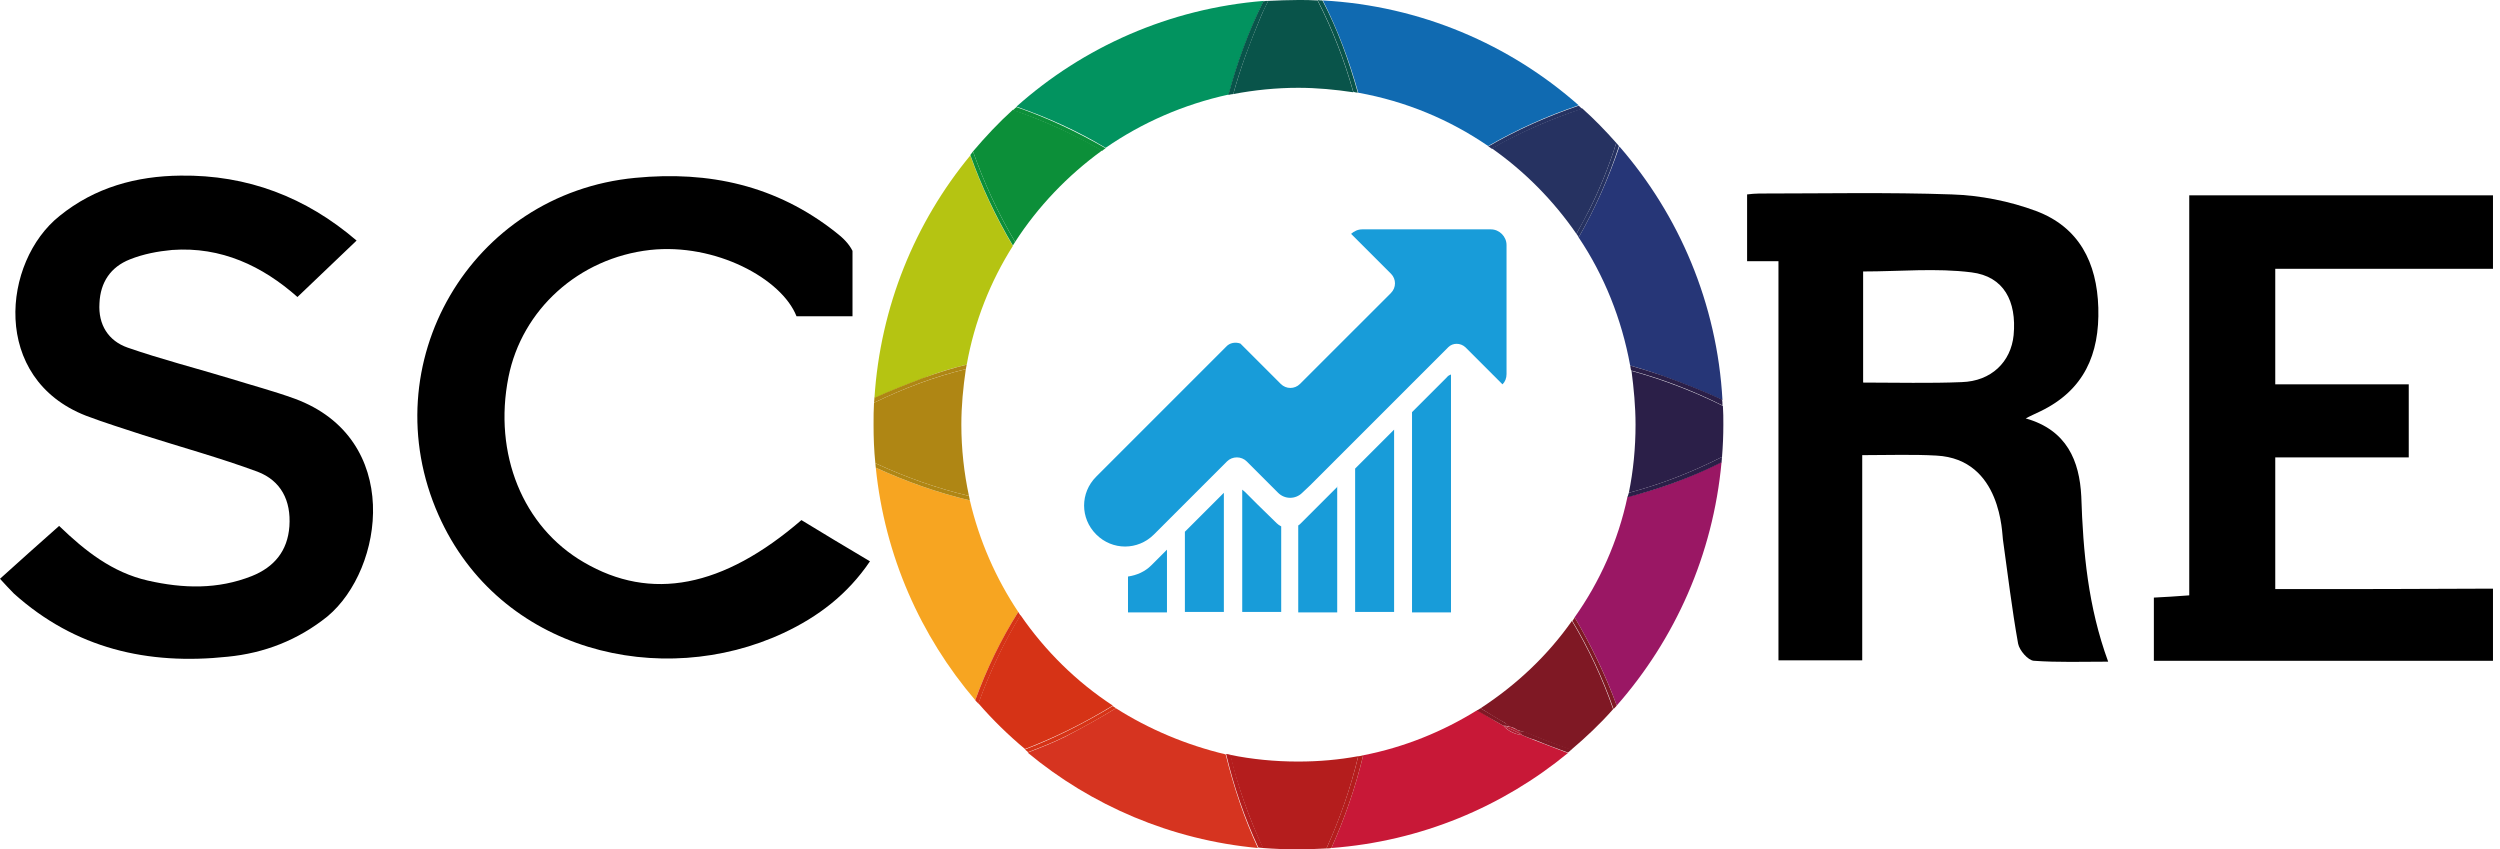 <svg width="156" height="53" viewBox="0 0 156 53" fill="none" xmlns="http://www.w3.org/2000/svg">
<path d="M141.976 36.759C141.976 33.964 141.976 31.336 141.976 28.541C144.8 28.541 147.567 28.541 150.306 28.541C150.306 26.975 150.306 25.522 150.306 23.984C147.483 23.984 144.744 23.984 141.976 23.984C141.976 21.524 141.976 19.176 141.976 16.772C146.505 16.772 150.977 16.772 155.562 16.772C155.562 15.151 155.562 13.697 155.562 12.188C149.216 12.188 142.983 12.188 136.609 12.188C136.609 20.546 136.609 28.82 136.609 37.15C135.799 37.206 135.1 37.262 134.401 37.29C134.401 38.66 134.401 39.918 134.401 41.232C141.501 41.232 148.517 41.232 155.562 41.232C155.562 39.75 155.562 38.297 155.562 36.731C151.033 36.759 146.533 36.759 141.976 36.759Z" fill="black"/>
<path d="M126.406 26.109C126.77 25.913 127.049 25.801 127.329 25.661C130.04 24.348 131.019 22.111 130.935 19.204C130.851 16.381 129.733 14.172 127.049 13.166C125.4 12.551 123.555 12.188 121.794 12.132C117.796 11.992 113.771 12.076 109.774 12.076C109.522 12.076 109.271 12.104 109.019 12.132V16.297C109.69 16.297 110.277 16.297 110.976 16.297C110.976 24.655 110.976 32.929 110.976 41.204C112.793 41.204 114.47 41.204 116.203 41.204C116.203 39.051 116.203 36.983 116.203 34.886C116.203 32.762 116.203 30.637 116.203 28.401C117.852 28.401 119.362 28.345 120.843 28.429C124.925 28.652 124.925 33.377 124.981 33.656C125.288 35.837 125.54 37.989 125.931 40.169C126.015 40.589 126.546 41.204 126.909 41.232C128.419 41.343 129.928 41.288 131.55 41.288C130.292 37.849 129.984 34.439 129.872 30.973C129.761 28.764 128.978 26.835 126.406 26.109ZM125.651 20.909C125.484 22.587 124.254 23.788 122.409 23.844C120.396 23.928 118.356 23.872 116.259 23.872C116.259 21.496 116.259 19.204 116.259 16.94C118.551 16.94 120.815 16.716 123.024 16.996C125.036 17.247 125.847 18.785 125.651 20.909Z" fill="black"/>
<path d="M48.891 39.498C51.043 38.492 52.888 37.094 54.286 35.026C52.776 34.131 51.379 33.293 50.009 32.454C45.117 36.675 40.617 37.542 36.423 35.082C32.622 32.873 30.777 28.317 31.727 23.537C32.566 19.316 36.116 16.101 40.561 15.598C44.642 15.151 48.779 17.387 49.702 19.735C50.848 19.735 51.994 19.735 53.196 19.735V15.654C52.972 15.207 52.609 14.843 52.133 14.48C48.444 11.573 44.251 10.65 39.638 11.098C29.379 12.076 23.174 22.698 27.367 32.147C31.168 40.7 41.287 43.048 48.891 39.498Z" fill="black"/>
<path d="M18.393 24.879C17.08 24.403 15.71 24.04 14.368 23.621C12.244 22.978 10.063 22.419 7.967 21.692C6.765 21.273 6.122 20.266 6.206 18.924C6.262 17.611 6.905 16.66 8.107 16.185C8.945 15.85 9.84 15.682 10.734 15.598C13.809 15.374 16.381 16.604 18.561 18.533C19.847 17.303 21.021 16.185 22.251 15.011C19.092 12.3 15.43 10.902 11.265 10.958C8.526 10.986 5.926 11.684 3.718 13.474C0.14 16.325 -0.587 23.621 5.367 25.941C6.541 26.388 7.743 26.752 8.917 27.143C11.293 27.898 13.725 28.569 16.073 29.435C17.527 29.994 18.17 31.224 18.058 32.845C17.946 34.383 17.108 35.389 15.71 35.948C13.585 36.787 11.433 36.731 9.225 36.228C7.016 35.725 5.311 34.383 3.69 32.817C2.432 33.936 1.23 34.998 0 36.116C0.335 36.479 0.587 36.759 0.867 37.038C4.696 40.477 9.225 41.511 14.2 40.98C16.493 40.756 18.589 39.946 20.434 38.464C23.984 35.501 25.13 27.366 18.393 24.879Z" fill="black"/>
<path d="M94.986 45.872C94.539 45.816 94.12 45.648 93.812 45.285C93.253 44.977 92.722 44.642 92.191 44.306C90.039 45.648 87.635 46.627 85.063 47.13C84.588 49.114 83.917 51.043 83.078 52.916C88.669 52.497 93.756 50.344 97.838 46.99C97.167 46.738 96.468 46.459 95.797 46.207C95.517 46.095 95.238 45.984 94.986 45.872Z" fill="#C81837"/>
<path d="M98.257 38.52C99.291 40.281 100.186 42.098 100.884 44.027C104.518 39.89 106.894 34.635 107.426 28.82C105.553 29.771 103.596 30.497 101.555 31C100.968 33.768 99.822 36.312 98.257 38.52Z" fill="#9A1764"/>
<path d="M98.508 14.815C100.102 17.191 101.192 19.903 101.723 22.81C102.422 23.006 103.121 23.229 103.82 23.481C105.05 23.928 106.28 24.404 107.482 24.962C107.146 18.925 104.77 13.418 101.052 9.141C100.381 11.098 99.543 12.998 98.508 14.815Z" fill="#263677"/>
<path d="M76.677 5.898C77.208 3.886 77.935 1.957 78.857 0.056C72.959 0.531 67.592 2.935 63.427 6.653C65.356 7.324 67.228 8.162 68.99 9.225C71.254 7.659 73.853 6.513 76.677 5.898Z" fill="#02935F"/>
<path d="M60.324 22.754C60.799 20.071 61.805 17.555 63.203 15.347C62.141 13.557 61.246 11.657 60.547 9.7C57.109 13.865 54.929 19.12 54.565 24.851C55.544 24.404 56.578 23.984 57.584 23.621C58.507 23.229 59.401 22.978 60.324 22.754Z" fill="#B5C412"/>
<path d="M92.862 9.113C94.651 8.079 96.524 7.24 98.508 6.569C94.204 2.767 88.641 0.363 82.547 0.028C83.469 1.845 84.196 3.774 84.755 5.786C87.718 6.318 90.458 7.464 92.862 9.113Z" fill="#106AB1"/>
<path d="M60.519 31.224C58.507 30.749 56.55 30.05 54.649 29.184C55.208 34.69 57.444 39.694 60.855 43.691C61.554 41.763 62.448 39.946 63.538 38.185C62.141 36.088 61.106 33.74 60.519 31.224Z" fill="#F7A521"/>
<path d="M69.632 44.195C68.626 44.81 67.564 45.397 66.501 45.956C65.719 46.347 64.936 46.654 64.126 46.962C68.095 50.261 73.071 52.413 78.494 52.916C77.627 51.043 76.984 49.114 76.481 47.074C74.021 46.487 71.701 45.508 69.632 44.195Z" fill="#D63420"/>
<path d="M81.009 47.521C79.556 47.521 78.13 47.381 76.76 47.102C77.236 49.087 77.935 51.015 78.801 52.916C79.528 52.972 80.255 53 81.009 53C81.597 53 82.183 52.972 82.77 52.944C83.609 51.099 84.28 49.17 84.755 47.186C83.553 47.409 82.295 47.521 81.009 47.521Z" fill="#B41D1D"/>
<path d="M84.755 47.186C84.28 49.17 83.609 51.071 82.77 52.944C82.882 52.944 82.966 52.944 83.078 52.916C83.917 51.043 84.588 49.114 85.063 47.13C84.951 47.158 84.867 47.186 84.755 47.186Z" fill="#B41D1D"/>
<path d="M76.509 47.046C76.984 49.059 77.655 51.015 78.522 52.888C78.633 52.888 78.717 52.916 78.829 52.916C77.935 51.043 77.264 49.114 76.789 47.102C76.677 47.074 76.593 47.046 76.509 47.046Z" fill="#B41D1D"/>
<path d="M92.387 44.195C92.89 44.502 93.393 44.838 93.924 45.117C94.036 45.229 94.148 45.313 94.288 45.369C94.427 45.397 94.539 45.453 94.651 45.536C94.819 45.592 94.958 45.648 95.126 45.676C96.077 46.068 97.055 46.459 98.033 46.794C98.956 46.012 99.85 45.173 100.661 44.251C99.99 42.322 99.124 40.477 98.089 38.744C96.58 40.896 94.623 42.741 92.387 44.195Z" fill="#7F1824"/>
<path d="M93.812 45.285C93.98 45.285 94.148 45.313 94.288 45.369C94.176 45.285 94.036 45.201 93.924 45.117C93.421 44.81 92.89 44.502 92.387 44.195C92.303 44.251 92.247 44.278 92.163 44.334C92.722 44.67 93.253 44.977 93.812 45.285Z" fill="#7F1824"/>
<path d="M94.651 45.536C94.763 45.62 94.874 45.732 94.986 45.872C95.266 45.984 95.517 46.096 95.797 46.179C96.468 46.459 97.167 46.711 97.838 46.962C97.921 46.906 98.005 46.822 98.061 46.766C97.083 46.431 96.105 46.068 95.154 45.648C94.958 45.648 94.819 45.62 94.651 45.536Z" fill="#7F1824"/>
<path d="M98.117 38.744C99.151 40.477 100.018 42.322 100.689 44.251C100.745 44.167 100.829 44.111 100.885 44.027C100.186 42.126 99.291 40.281 98.257 38.52C98.229 38.604 98.173 38.66 98.117 38.744Z" fill="#7F1824"/>
<path d="M93.812 45.285C94.12 45.62 94.539 45.816 94.986 45.872C94.623 45.62 94.204 45.48 93.812 45.285Z" fill="#AE1B30"/>
<path d="M94.288 45.369C94.399 45.425 94.539 45.508 94.651 45.536C94.539 45.48 94.427 45.425 94.288 45.369Z" fill="#AE1B30"/>
<path d="M93.812 45.285C94.204 45.48 94.623 45.62 94.986 45.872C94.902 45.732 94.791 45.62 94.651 45.536C94.511 45.48 94.399 45.425 94.287 45.369C94.148 45.341 93.98 45.313 93.812 45.285Z" fill="#AE1B30"/>
<path d="M102.058 26.5C102.058 27.953 101.919 29.379 101.639 30.749C103.652 30.218 105.581 29.463 107.454 28.513C107.509 27.842 107.537 27.171 107.537 26.5C107.537 26.109 107.537 25.717 107.509 25.326C105.637 24.403 103.736 23.677 101.807 23.145C101.947 24.236 102.058 25.354 102.058 26.5Z" fill="#2B1F48"/>
<path d="M101.555 31.029C103.596 30.497 105.553 29.799 107.426 28.848C107.426 28.736 107.454 28.624 107.454 28.513C105.581 29.463 103.652 30.218 101.639 30.749C101.611 30.833 101.583 30.917 101.555 31.029Z" fill="#2B1F48"/>
<path d="M101.723 22.81C101.751 22.922 101.751 23.034 101.779 23.118C103.736 23.649 105.637 24.375 107.482 25.298C107.482 25.186 107.482 25.046 107.454 24.935C106.28 24.375 105.022 23.9 103.792 23.453C103.121 23.229 102.422 23.006 101.723 22.81Z" fill="#2B1F48"/>
<path d="M98.369 14.592C98.648 14.088 98.928 13.585 99.179 13.082C99.85 11.74 100.409 10.343 100.857 8.917C100.186 8.162 99.487 7.436 98.732 6.765C96.747 7.436 94.874 8.246 93.085 9.253C95.154 10.706 96.943 12.523 98.369 14.592Z" fill="#263261"/>
<path d="M98.369 14.592C98.425 14.676 98.481 14.732 98.508 14.815C99.543 12.998 100.381 11.098 101.024 9.113C100.968 9.057 100.912 8.973 100.857 8.917C100.409 10.343 99.85 11.741 99.179 13.082C98.9 13.585 98.648 14.089 98.369 14.592Z" fill="#263261"/>
<path d="M93.085 9.281C94.874 8.274 96.747 7.436 98.732 6.793C98.648 6.737 98.592 6.653 98.508 6.597C96.524 7.268 94.651 8.107 92.862 9.141C92.946 9.169 93.002 9.225 93.085 9.281Z" fill="#263261"/>
<path d="M68.766 9.392C67.005 8.358 65.132 7.52 63.203 6.849C62.308 7.659 61.498 8.526 60.715 9.448C61.414 11.433 62.281 13.306 63.343 15.095C64.768 12.887 66.613 10.958 68.766 9.392Z" fill="#0C8F39"/>
<path d="M68.99 9.253C67.201 8.218 65.356 7.352 63.427 6.681C63.371 6.737 63.287 6.793 63.203 6.877C65.132 7.52 66.977 8.386 68.766 9.42C68.822 9.365 68.906 9.309 68.99 9.253Z" fill="#0C8F39"/>
<path d="M63.343 15.095C62.281 13.306 61.414 11.433 60.715 9.448C60.659 9.532 60.603 9.588 60.548 9.672C61.246 11.629 62.141 13.53 63.203 15.319C63.231 15.263 63.287 15.179 63.343 15.095Z" fill="#0C8F39"/>
<path d="M76.956 5.87C78.27 5.619 79.64 5.479 81.01 5.479C82.184 5.479 83.33 5.591 84.448 5.758C83.889 3.774 83.162 1.873 82.212 0.028C81.82 -1.60368e-07 81.401 0 81.01 0C80.395 0 79.752 0.028 79.137 0.056C78.969 0.363 78.829 0.671 78.689 1.006C78.019 2.6 77.404 4.221 76.956 5.87Z" fill="#09544A"/>
<path d="M76.956 5.87C77.403 4.221 78.018 2.628 78.689 1.006C78.829 0.671 78.997 0.363 79.136 0.056C79.025 0.056 78.941 0.056 78.829 0.084C77.907 1.957 77.18 3.913 76.649 5.926C76.76 5.898 76.872 5.87 76.956 5.87Z" fill="#09544A"/>
<path d="M84.728 5.786C84.168 3.774 83.47 1.845 82.519 0.028C82.407 0.028 82.323 0.028 82.212 0C83.162 1.845 83.889 3.746 84.448 5.73C84.56 5.758 84.644 5.786 84.728 5.786Z" fill="#09544A"/>
<path d="M59.988 26.5C59.988 25.326 60.1 24.18 60.268 23.034C58.311 23.509 56.382 24.236 54.538 25.13C54.51 25.578 54.51 26.025 54.51 26.5C54.51 27.311 54.538 28.093 54.621 28.904C56.494 29.771 58.451 30.469 60.464 30.945C60.156 29.519 59.988 28.009 59.988 26.5Z" fill="#AF8614"/>
<path d="M60.324 22.754C59.401 22.978 58.507 23.257 57.584 23.593C56.55 23.984 55.544 24.375 54.566 24.823C54.566 24.935 54.538 25.046 54.538 25.13C56.383 24.236 58.283 23.509 60.268 23.034C60.296 22.95 60.296 22.838 60.324 22.754Z" fill="#AF8614"/>
<path d="M60.464 30.945C58.451 30.47 56.494 29.771 54.621 28.904C54.621 28.988 54.649 29.1 54.649 29.184C56.55 30.05 58.507 30.749 60.52 31.224C60.492 31.14 60.492 31.029 60.464 30.945Z" fill="#AF8614"/>
<path d="M63.678 38.38C62.616 40.113 61.75 41.958 61.051 43.887C61.945 44.921 62.924 45.872 63.958 46.738C65.859 46.012 67.704 45.089 69.437 44.027C67.173 42.545 65.216 40.617 63.678 38.38Z" fill="#D63316"/>
<path d="M63.538 38.185C62.448 39.918 61.554 41.763 60.855 43.691C60.911 43.775 60.995 43.831 61.051 43.915C61.749 41.986 62.616 40.141 63.678 38.408C63.622 38.324 63.566 38.24 63.538 38.185Z" fill="#D63316"/>
<path d="M69.632 44.195C69.576 44.139 69.493 44.111 69.437 44.055C67.676 45.117 65.859 46.04 63.958 46.766C64.014 46.822 64.097 46.878 64.153 46.934C64.964 46.627 65.747 46.319 66.529 45.928C67.592 45.397 68.626 44.81 69.632 44.195Z" fill="#D63316"/>
<path d="M81.764 30.274L84.196 27.842L90.374 21.664C90.653 21.384 91.129 21.384 91.436 21.664L93.756 23.984C93.924 23.816 94.008 23.593 94.008 23.341V15.291C94.008 14.759 93.561 14.312 93.03 14.312H85.007C84.727 14.312 84.504 14.424 84.308 14.592L86.237 16.52L86.796 17.08C87.131 17.415 87.131 17.946 86.796 18.282L81.121 23.956C80.786 24.292 80.255 24.292 79.919 23.956L77.403 21.44C77.096 21.328 76.733 21.384 76.509 21.636L72.54 25.605L69.996 28.149L68.403 29.743C67.396 30.749 67.396 32.342 68.403 33.349C69.409 34.355 71.002 34.355 72.008 33.349L72.987 32.37L76.565 28.792C76.9 28.457 77.459 28.457 77.795 28.792L78.578 29.575L79.752 30.749C80.171 31.168 80.842 31.168 81.261 30.749L81.764 30.274Z" fill="#189CD9"/>
<path d="M83.469 30.358L81.68 32.147L81.149 32.678C81.121 32.706 81.065 32.762 81.01 32.789V38.212H83.442V30.358H83.469Z" fill="#189CD9"/>
<path d="M86.992 38.185V26.808L84.56 29.239V38.185H86.992Z" fill="#189CD9"/>
<path d="M90.542 23.369C90.458 23.397 90.346 23.453 90.29 23.537L88.11 25.717V38.213H90.542V23.369Z" fill="#189CD9"/>
<path d="M78.466 31.476L77.683 30.693C77.627 30.637 77.571 30.609 77.515 30.553V38.185H79.947V32.846C79.835 32.79 79.752 32.734 79.668 32.65L78.466 31.476Z" fill="#189CD9"/>
<path d="M70.387 35.976V38.213H72.819V34.299L71.841 35.277C71.449 35.669 70.946 35.892 70.387 35.976Z" fill="#189CD9"/>
<path d="M73.937 38.185H76.369V30.749L73.937 33.181V38.185Z" fill="#189CD9"/>
</svg>

